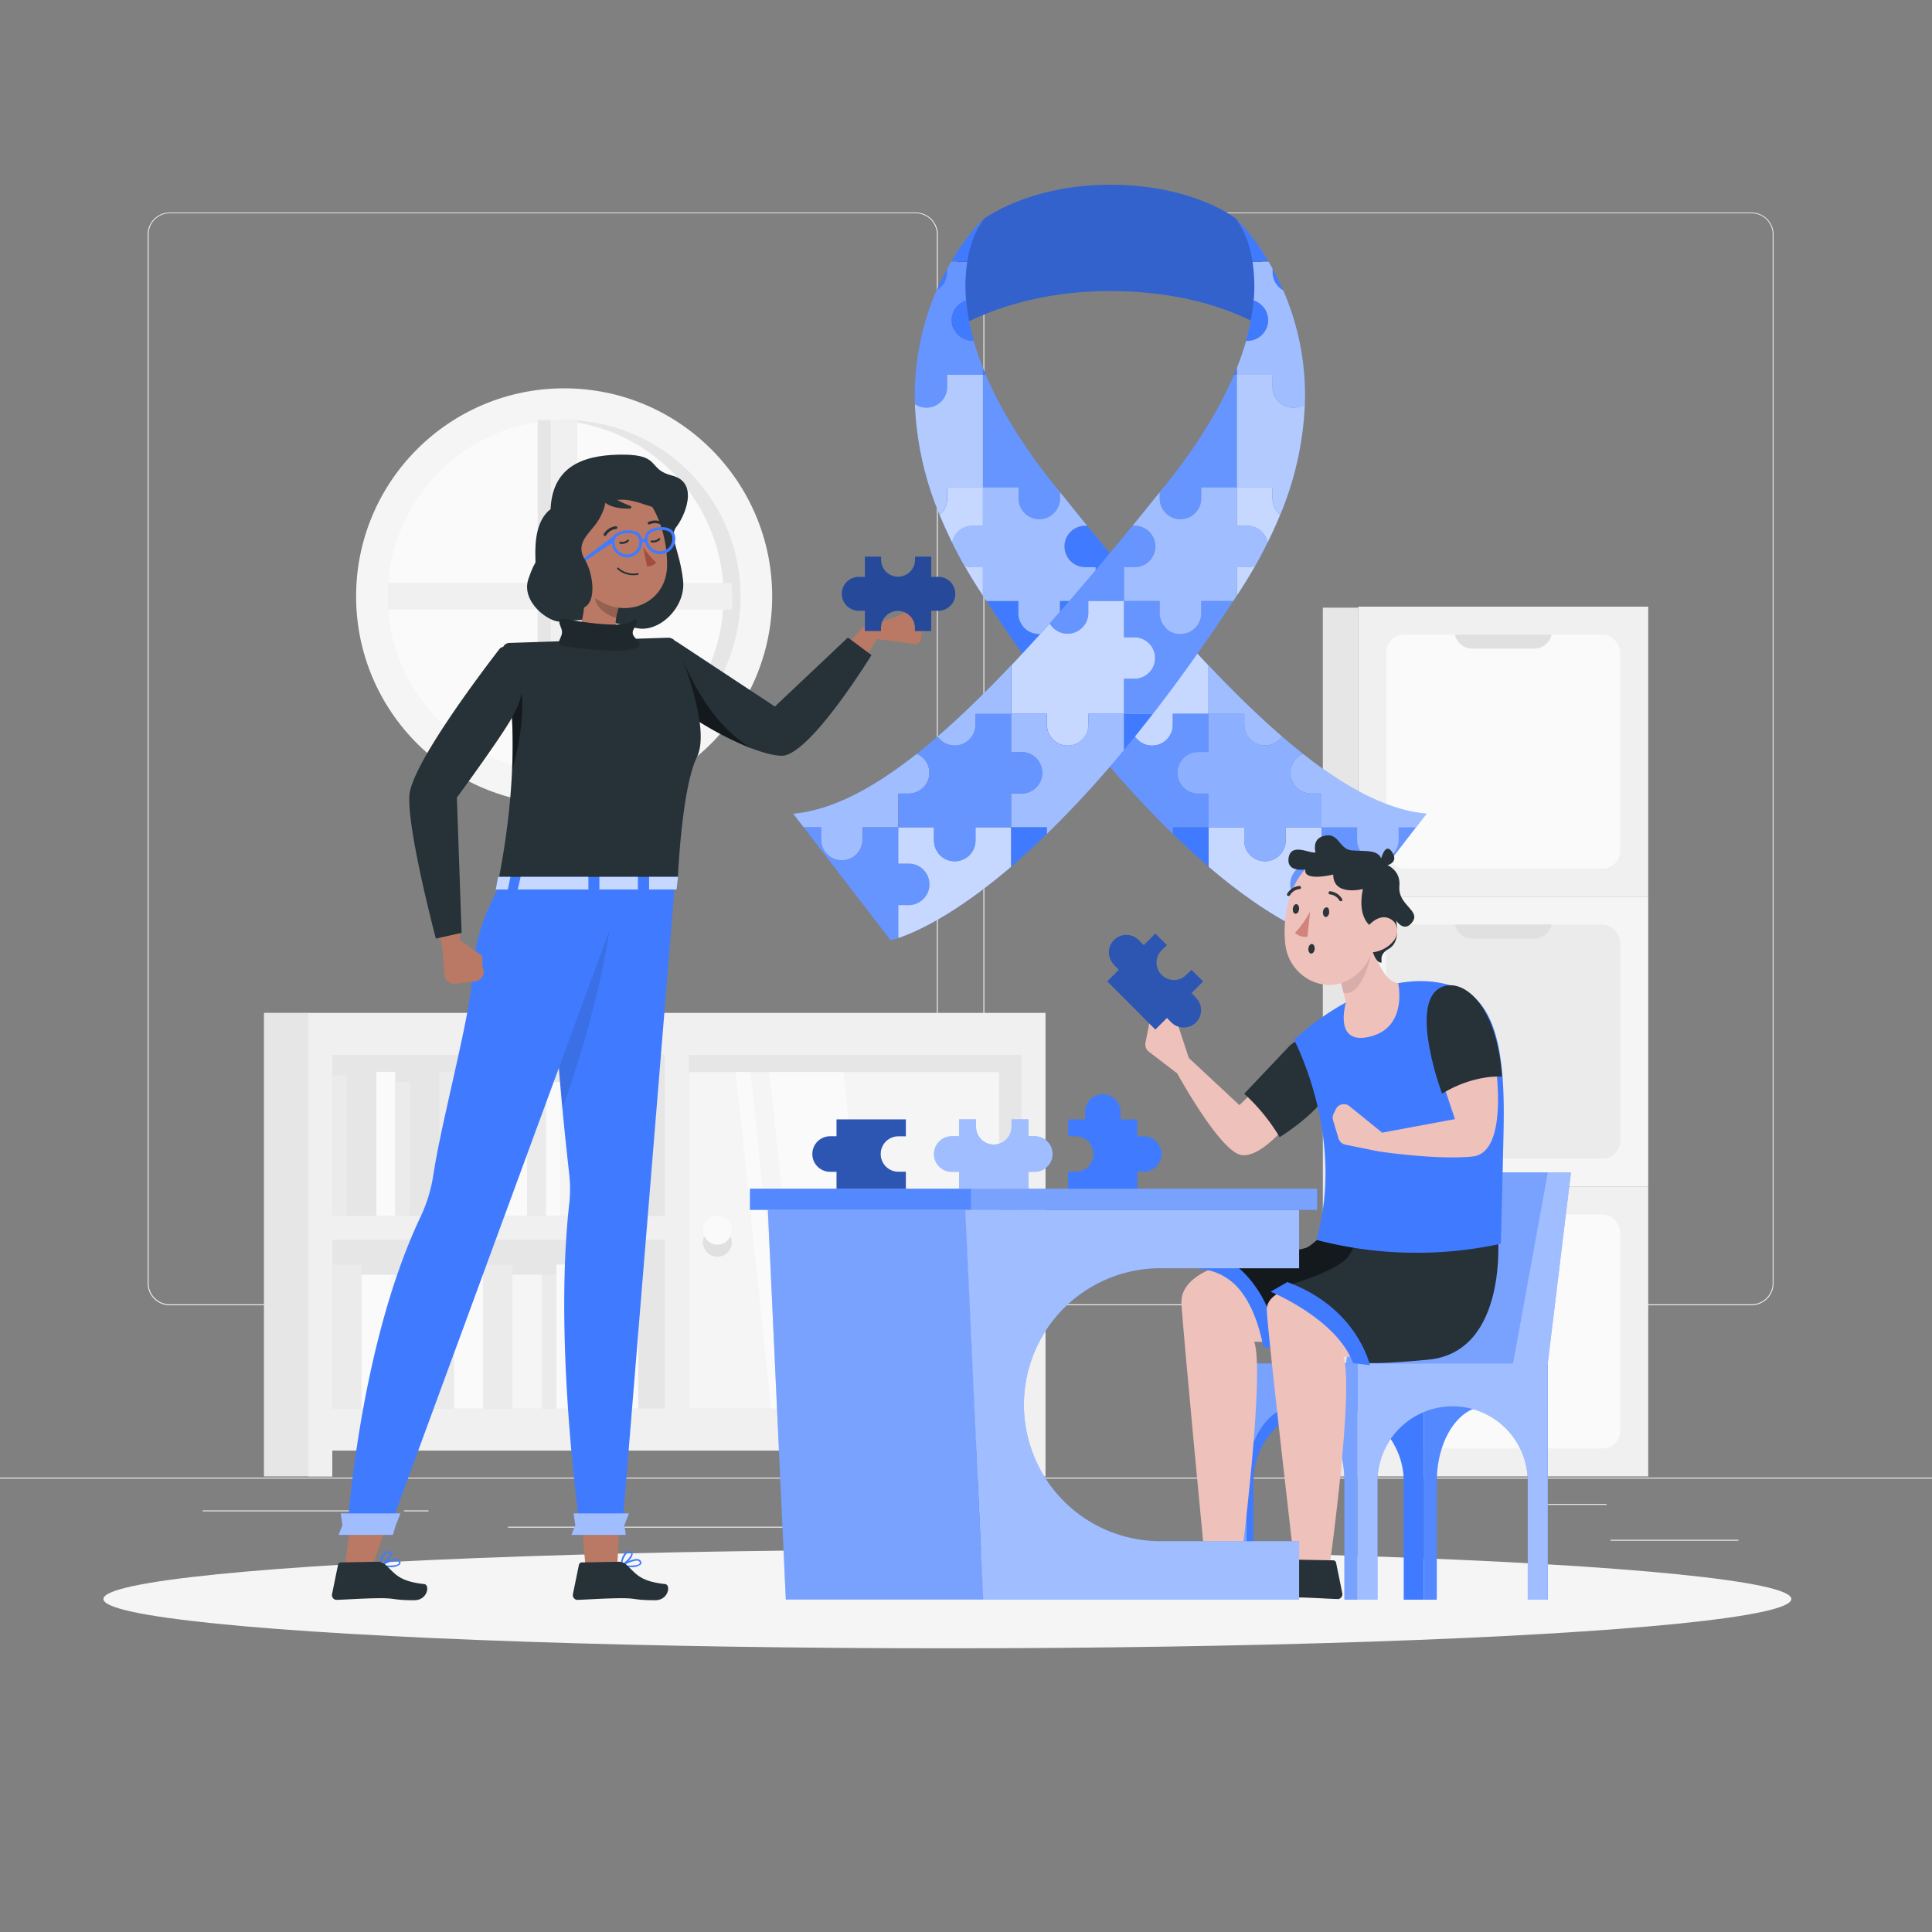 <svg xmlns="http://www.w3.org/2000/svg" viewBox="0 0 500 500"><rect x="0" y="0" width="500" height="500" fill="#808080" stroke="none"/><g id="freepik--background-complete--inject-116"><rect x="416.78" y="398.49" width="33.12" height="0.25" style="fill:#ebebeb"></rect><rect x="322.53" y="401.21" width="8.69" height="0.25" style="fill:#ebebeb"></rect><rect x="396.59" y="389.21" width="19.19" height="0.25" style="fill:#ebebeb"></rect><rect x="52.46" y="390.89" width="43.19" height="0.25" style="fill:#ebebeb"></rect><rect x="104.56" y="390.89" width="6.33" height="0.25" style="fill:#ebebeb"></rect><rect x="131.47" y="395.11" width="93.68" height="0.25" style="fill:#ebebeb"></rect><path d="M237,337.8H43.92a5.71,5.71,0,0,1-5.71-5.71V60.66A5.71,5.71,0,0,1,43.92,55H237a5.71,5.71,0,0,1,5.71,5.71V332.09A5.71,5.71,0,0,1,237,337.8ZM43.92,55.2a5.47,5.47,0,0,0-5.46,5.46V332.09a5.47,5.47,0,0,0,5.46,5.46H237a5.47,5.47,0,0,0,5.46-5.46V60.66A5.47,5.47,0,0,0,237,55.2Z" style="fill:#ebebeb"></path><path d="M453.31,337.8H260.21a5.72,5.72,0,0,1-5.71-5.71V60.66A5.72,5.72,0,0,1,260.21,55h193.1A5.71,5.71,0,0,1,459,60.66V332.09A5.71,5.71,0,0,1,453.31,337.8ZM260.21,55.2a5.47,5.47,0,0,0-5.46,5.46V332.09a5.47,5.47,0,0,0,5.46,5.46h193.1a5.47,5.47,0,0,0,5.46-5.46V60.66a5.47,5.47,0,0,0-5.46-5.46Z" style="fill:#ebebeb"></path><rect y="382.4" width="500" height="0.25" style="fill:#ebebeb"></rect><rect x="351.54" y="157" width="75.03" height="75.03" transform="translate(778.1 389.03) rotate(180)" style="fill:#f0f0f0"></rect><rect x="358.78" y="164.24" width="60.55" height="60.55" rx="4.6" transform="translate(778.1 389.03) rotate(180)" style="fill:#fafafa"></rect><path d="M401.55,164.24a4.58,4.58,0,0,1-4.46,3.62H381a4.57,4.57,0,0,1-4.45-3.62Z" style="fill:#e0e0e0"></path><rect x="351.54" y="232.03" width="75.03" height="75.03" transform="translate(778.1 539.1) rotate(180)" style="fill:#f5f5f5"></rect><rect x="358.78" y="239.27" width="60.55" height="60.55" rx="4.6" transform="translate(778.1 539.1) rotate(180)" style="fill:#ebebeb"></rect><path d="M401.55,239.27a4.58,4.58,0,0,1-4.46,3.62H381a4.57,4.57,0,0,1-4.45-3.62Z" style="fill:#e0e0e0"></path><rect x="351.54" y="307.07" width="75.03" height="75.03" transform="translate(778.1 689.16) rotate(180)" style="fill:#f0f0f0"></rect><rect x="358.78" y="314.31" width="60.55" height="60.55" rx="4.6" transform="translate(778.1 689.16) rotate(180)" style="fill:#fafafa"></rect><path d="M401.55,314.31a4.58,4.58,0,0,1-4.46,3.61H381a4.56,4.56,0,0,1-4.45-3.61Z" style="fill:#e0e0e0"></path><rect x="342.34" y="157.26" width="9.19" height="224.84" transform="translate(693.88 539.36) rotate(180)" style="fill:#e6e6e6"></rect><circle cx="146" cy="154.34" r="53.84" style="fill:#f5f5f5"></circle><circle cx="146" cy="154.34" r="45.66" style="fill:#fafafa"></circle><path d="M146,108.68c-.72,0-1.43,0-2.14.06a45.66,45.66,0,0,1,0,91.21c.71,0,1.42.05,2.14.05a45.66,45.66,0,0,0,0-91.32Z" style="fill:#e6e6e6"></path><path d="M146,200h0c1.16,0,2.3-.16,3.43-.3V157.77h39.95c.08-1.13.14-2.27.14-3.43s-.06-2.29-.14-3.43H149.43V109c-1.13-.14-2.27-.25-3.43-.3h-3.43v42.17H100.39v6.86h42.18V200Z" style="fill:#f0f0f0"></path><rect x="139.14" y="108.74" width="3.43" height="42.18" style="fill:#e6e6e6"></rect><rect x="139.14" y="157.77" width="3.43" height="42.18" style="fill:#e6e6e6"></rect><rect x="82.45" y="269.54" width="185.13" height="99.63" transform="translate(350.03 638.71) rotate(180)" style="fill:#e6e6e6"></rect><rect x="252.74" y="373.31" width="11.64" height="8.79" transform="translate(517.11 755.4) rotate(180)" style="fill:#e6e6e6"></rect><rect x="68.32" y="262.13" width="11.64" height="119.97" transform="translate(148.27 644.22) rotate(180)" style="fill:#e6e6e6"></rect><path d="M79.81,262.13v120H86v-6.72H264.37v6.72h6.21v-120H79.81ZM86,273h86.07v41.66H86Zm178.35,91.53H178.3V273h86.07ZM86,364.52V320.86h86.07v43.66Z" style="fill:#f0f0f0"></path><rect x="178.3" y="277.47" width="80.26" height="87.05" transform="translate(436.85 641.98) rotate(180)" style="fill:#f5f5f5"></rect><path d="M181.93,318.38a3.73,3.73,0,1,0,3.73-3.73A3.73,3.73,0,0,0,181.93,318.38Z" style="fill:#fafafa"></path><path d="M185.66,322.11a3.7,3.7,0,0,0,3.38-2.18,3.73,3.73,0,1,1-6.76,0A3.71,3.71,0,0,0,185.66,322.11Z" style="fill:#e0e0e0"></path><polygon points="227.43 364.52 208.28 364.52 199.13 277.47 218.28 277.47 227.43 364.52" style="fill:#fafafa"></polygon><polygon points="203.38 364.52 199.57 364.52 190.42 277.47 194.23 277.47 203.38 364.52" style="fill:#fafafa"></polygon><rect x="152.7" y="277.38" width="7.58" height="37.23" transform="translate(312.97 591.99) rotate(180)" style="fill:#fafafa"></rect><rect x="121.25" y="277.38" width="7.58" height="37.23" transform="translate(250.08 591.99) rotate(180)" style="fill:#f5f5f5"></rect><rect x="145.11" y="280" width="7.58" height="34.62" transform="translate(297.81 594.61) rotate(180)" style="fill:#f5f5f5"></rect><rect x="128.83" y="280" width="7.58" height="34.62" transform="translate(265.25 594.61) rotate(180)" style="fill:#fafafa"></rect><rect x="136.42" y="277.38" width="4.9" height="37.23" transform="translate(277.74 591.99) rotate(180)" style="fill:#ebebeb"></rect><rect x="141.32" y="280" width="3.79" height="34.62" transform="translate(286.43 594.61) rotate(180)" style="fill:#fafafa"></rect><rect x="113.66" y="277.38" width="7.58" height="37.23" transform="translate(234.91 591.99) rotate(180)" style="fill:#ebebeb"></rect><rect x="106.08" y="280" width="7.58" height="34.62" transform="translate(219.74 594.61) rotate(180)" style="fill:#e6e6e6"></rect><rect x="89.8" y="280" width="7.58" height="34.62" transform="translate(187.19 594.61) rotate(180)" style="fill:#e6e6e6"></rect><rect x="97.39" y="277.38" width="4.9" height="37.23" transform="translate(199.67 591.99) rotate(180)" style="fill:#fafafa"></rect><rect x="102.29" y="280" width="3.79" height="34.62" transform="translate(208.37 594.61) rotate(180)" style="fill:#ebebeb"></rect><rect x="86.01" y="278.26" width="3.79" height="36.35" transform="translate(175.81 592.88) rotate(180)" style="fill:#ebebeb"></rect><rect x="86.01" y="327.28" width="7.58" height="37.23" style="fill:#ebebeb"></rect><rect x="117.46" y="327.28" width="7.58" height="37.23" style="fill:#fafafa"></rect><rect x="93.59" y="329.9" width="7.58" height="34.62" style="fill:#fafafa"></rect><rect x="109.87" y="329.9" width="7.58" height="34.62" style="fill:#ebebeb"></rect><rect x="104.97" y="327.28" width="4.9" height="37.23" style="fill:#fafafa"></rect><rect x="101.18" y="329.9" width="3.79" height="34.62" style="fill:#f5f5f5"></rect><rect x="125.04" y="327.28" width="7.58" height="37.23" style="fill:#ebebeb"></rect><rect x="132.62" y="329.9" width="7.58" height="34.62" style="fill:#f5f5f5"></rect><rect x="148.9" y="329.9" width="7.58" height="34.62" style="fill:#e6e6e6"></rect><rect x="144" y="327.28" width="4.9" height="37.23" style="fill:#fafafa"></rect><rect x="160.28" y="327.28" width="4.9" height="37.23" style="fill:#fafafa"></rect><rect x="140.21" y="329.9" width="3.79" height="34.62" style="fill:#ebebeb"></rect><rect x="156.49" y="328.17" width="3.79" height="36.35" style="fill:#ebebeb"></rect></g><g id="freepik--Shadow--inject-116"><ellipse id="freepik--path--inject-116" cx="245.18" cy="413.82" rx="218.42" ry="12.76" style="fill:#f5f5f5"></ellipse></g><g id="freepik--Ribbon--inject-116"><path d="M244,87.06s15.42-11.74,43.29-11.74c28.87,0,43.27,11.74,43.27,11.74l.29-12L320,56.69s-10.89-8.88-32.72-8.88c-21.07,0-32.73,8.88-32.73,8.88L244.34,73.2Z" style="fill:#407BFF"></path><path d="M244,87.06s15.42-11.74,43.29-11.74c28.87,0,43.27,11.74,43.27,11.74l.29-12L320,56.69s-10.89-8.88-32.72-8.88c-21.07,0-32.73,8.88-32.73,8.88L244.34,73.2Z" style="opacity:0.2"></path><path d="M246.32,82.86a5.35,5.35,0,0,1,3.73-5.11,55,55,0,0,0,2,10.47h-.32A5.36,5.36,0,0,1,246.32,82.86Z" style="fill:#407BFF"></path><path d="M255.12,97h-.75V95.14C254.61,95.74,254.85,96.35,255.12,97Z" style="fill:#407BFF"></path><path d="M298.18,164.08a5.36,5.36,0,0,1-5.37-5.36v-3.18h-9.23V146.8h-2.69a5.37,5.37,0,0,1,0-10.74h.49c7.49,9.15,14.64,17.61,21.47,25.29A5.36,5.36,0,0,1,298.18,164.08Z" style="fill:#407BFF"></path><path d="M274.34,127.38V129a5.37,5.37,0,1,1-10.74,0v-2.84h-9.23V97h.75c3.51,8.3,9.15,17.87,17.86,28.73Z" style="fill:#407BFF"></path><path d="M274.34,127.38V129a5.37,5.37,0,1,1-10.74,0v-2.84h-9.23V97h.75c3.51,8.3,9.15,17.87,17.86,28.73Z" style="fill:#fff;opacity:0.2"></path><path d="M254.37,56.87a25.83,25.83,0,0,0-4,10.73h-4.13a55.71,55.71,0,0,1,8.12-10.78Z" style="fill:#407BFF"></path><path d="M245.13,69.56v.88a5.35,5.35,0,0,1-2.73,4.67C243.28,73.11,244.2,71.25,245.13,69.56Z" style="fill:#407BFF"></path><path d="M245.13,70.44v-.88c.34-.62.69-1.22,1-1.8h4.2a40.89,40.89,0,0,0-.31,10,5.36,5.36,0,0,0,1.64,10.47H252a71,71,0,0,0,2.36,6.92V97h-9.24v3.18a5.37,5.37,0,0,1-8.33,4.48,68.11,68.11,0,0,1,5.6-29.51A5.35,5.35,0,0,0,245.13,70.44Z" style="fill:#407BFF"></path><path d="M245.13,70.44v-.88c.34-.62.69-1.22,1-1.8h4.2a40.89,40.89,0,0,0-.31,10,5.36,5.36,0,0,0,1.64,10.47H252a71,71,0,0,0,2.36,6.92V97h-9.24v3.18a5.37,5.37,0,0,1-8.33,4.48,68.11,68.11,0,0,1,5.6-29.51A5.35,5.35,0,0,0,245.13,70.44Z" style="fill:#fff;opacity:0.2"></path><path d="M239.77,105.51a5.36,5.36,0,0,0,5.36-5.37V97h9.24v29.21h-9.24V129a5.37,5.37,0,0,1-2,4.17,82.52,82.52,0,0,1-6.35-28.56A5.38,5.38,0,0,0,239.77,105.51Z" style="fill:#407BFF"></path><path d="M239.77,105.51a5.36,5.36,0,0,0,5.36-5.37V97h9.24v29.21h-9.24V129a5.37,5.37,0,0,1-2,4.17,82.52,82.52,0,0,1-6.35-28.56A5.38,5.38,0,0,0,239.77,105.51Z" style="fill:#fff;opacity:0.6"></path><path d="M342,205.37H339.3a5.37,5.37,0,0,1-2.11-10.3c11.68,9.24,22.27,14.65,32,15.52l-2.71,3.52H362v3.18a5.37,5.37,0,0,1-10.74,0v-3.18H342Z" style="fill:#407BFF"></path><path d="M342,205.37H339.3a5.37,5.37,0,0,1-2.11-10.3c11.68,9.24,22.27,14.65,32,15.52l-2.71,3.52H362v3.18a5.37,5.37,0,0,1-10.74,0v-3.18H342Z" style="fill:#fff;opacity:0.5"></path><path d="M331.82,190.61a5.37,5.37,0,0,1-9.8-3v-2.85h-9.24V172.2C319.43,179.22,325.77,185.39,331.82,190.61Z" style="fill:#407BFF"></path><path d="M331.82,190.61a5.37,5.37,0,0,1-9.8-3v-2.85h-9.24V172.2C319.43,179.22,325.77,185.39,331.82,190.61Z" style="fill:#fff;opacity:0.5"></path><path d="M292.81,187.59v-2.85h-9.23v-9.07h-2.69a5.37,5.37,0,0,1,0-10.74h2.69v-9.39h9.23v3.18a5.37,5.37,0,0,0,10,2.63q5.08,5.72,9.93,10.85v12.54h-9.23v2.85a5.37,5.37,0,0,1-10.74,0Z" style="fill:#407BFF"></path><path d="M292.81,187.59v-2.85h-9.23v-9.07h-2.69a5.37,5.37,0,0,1,0-10.74h2.69v-9.39h9.23v3.18a5.37,5.37,0,0,0,10,2.63q5.08,5.72,9.93,10.85v12.54h-9.23v2.85a5.37,5.37,0,0,1-10.74,0Z" style="fill:#407BFF"></path><path d="M292.81,187.59v-2.85h-9.23v-9.07h-2.69a5.37,5.37,0,0,1,0-10.74h2.69v-9.39h9.23v3.18a5.37,5.37,0,0,0,10,2.63q5.08,5.72,9.93,10.85v12.54h-9.23v2.85a5.37,5.37,0,0,1-10.74,0Z" style="fill:#fff;opacity:0.7"></path><path d="M303.55,184.83v2.76a5.37,5.37,0,0,1-10.74,0v-2.85h-9.23v9.34a275,275,0,0,0,20,21.78v-1.75h9.23v-8.74H310.1a5.37,5.37,0,0,1,0-10.74h2.68v-9.89h-9.23Z" style="fill:#407BFF"></path><g style="opacity:0.2"><path d="M303.55,184.83v2.76a5.37,5.37,0,0,1-10.74,0v-2.85h-9.23v9.34a275,275,0,0,0,20,21.78v-1.75h9.23v-8.74H310.1a5.37,5.37,0,0,1,0-10.74h2.68v-9.89h-9.23Z" style="fill:#fff"></path></g><path d="M283.58,184.9v9.18c-2.4-2.89-4.86-5.94-7.37-9.18l-.12-.16h7.49Z" style="fill:#407BFF"></path><path d="M263.6,155.54v3.18a5.37,5.37,0,0,0,10.74,0v-3.18h9.24v9.39h-2.69a5.37,5.37,0,0,0,0,10.74h2.69v9.07h-7.49c-6.56-8.46-13.51-18.14-20.8-29.2Z" style="fill:#407BFF"></path><path d="M342,234.24H339.3a5.37,5.37,0,0,1,0-10.74H342v-9.39h9.23v3.18a5.37,5.37,0,0,0,10.74,0v-3.18h4.48L344,243.31a15.94,15.94,0,0,1-2-.55Z" style="fill:#407BFF"></path><path d="M342,234.24H339.3a5.37,5.37,0,0,1,0-10.74H342v-9.39h9.23v3.18a5.37,5.37,0,0,0,10.74,0v-3.18h4.48L344,243.31a15.94,15.94,0,0,1-2-.55Z" style="fill:#fff;opacity:0.2"></path><path d="M322,217.29a5.37,5.37,0,1,0,10.73,0v-3.18H342v9.39H339.3a5.37,5.37,0,0,0,0,10.74H342v8.52c-4.07-1.35-14.25-5.67-29.21-18.46V214.11H322Z" style="fill:#407BFF"></path><path d="M322,217.29a5.37,5.37,0,1,0,10.73,0v-3.18H342v9.39H339.3a5.37,5.37,0,0,0,0,10.74H342v8.52c-4.07-1.35-14.25-5.67-29.21-18.46V214.11H322Z" style="fill:#fff;opacity:0.7"></path><path d="M303.55,215.86v-1.75h9.23V224.3C309.88,221.82,306.8,219,303.55,215.86Z" style="fill:#407BFF"></path><path d="M312.78,184.9v9.73H310.1a5.37,5.37,0,0,0,0,10.74h2.68v8.74H322v3.18a5.37,5.37,0,1,0,10.73,0v-3.18H342v-8.74H339.3a5.37,5.37,0,0,1-2.11-10.3c-1.76-1.4-3.56-2.89-5.37-4.46a5.37,5.37,0,0,1-9.8-3v-2.85h-9.24S312.75,184.9,312.78,184.9Z" style="fill:#407BFF"></path><path d="M312.78,184.9v9.73H310.1a5.37,5.37,0,0,0,0,10.74h2.68v8.74H322v3.18a5.37,5.37,0,1,0,10.73,0v-3.18H342v-8.74H339.3a5.37,5.37,0,0,1-2.11-10.3c-1.76-1.4-3.56-2.89-5.37-4.46a5.37,5.37,0,0,1-9.8-3v-2.85h-9.24S312.75,184.9,312.78,184.9Z" style="fill:#fff;opacity:0.4"></path><path d="M263.6,126.33V129a5.37,5.37,0,1,0,10.74,0v-1.63q3.57,4.44,7,8.68h-.49a5.37,5.37,0,0,0,0,10.74h2.69v8.74h-9.24v3.18a5.37,5.37,0,0,1-10.74,0v-3.18h-8.31l-.92-1.41V146.8h-2.68a5.26,5.26,0,0,1-2.1-.43q-1.71-3-3.17-6a5.37,5.37,0,0,1,5.27-4.35h2.68v-9.89h9.23Z" style="fill:#407BFF"></path><path d="M263.6,126.33V129a5.37,5.37,0,1,0,10.74,0v-1.63q3.57,4.44,7,8.68h-.49a5.37,5.37,0,0,0,0,10.74h2.69v8.74h-9.24v3.18a5.37,5.37,0,0,1-10.74,0v-3.18h-8.31l-.92-1.41V146.8h-2.68a5.26,5.26,0,0,1-2.1-.43q-1.71-3-3.17-6a5.37,5.37,0,0,1,5.27-4.35h2.68v-9.89h9.23Z" style="fill:#fff;opacity:0.5"></path><path d="M254.37,146.8v7.33c-.21-.31-.41-.62-.61-.94-1.51-2.3-2.89-4.58-4.17-6.82a5.26,5.26,0,0,0,2.1.43Z" style="fill:#407BFF"></path><path d="M254.37,126.33v9.73h-2.68a5.37,5.37,0,0,0-5.27,4.35q-1.83-3.69-3.27-7.23a5.37,5.37,0,0,0,2-4.17v-2.84h9.24Z" style="fill:#407BFF"></path><g style="opacity:0.7"><path d="M254.37,146.8v7.33c-.21-.31-.41-.62-.61-.94-1.51-2.3-2.89-4.58-4.17-6.82a5.26,5.26,0,0,0,2.1.43Z" style="fill:#fff"></path><path d="M254.37,126.33v9.73h-2.68a5.37,5.37,0,0,0-5.27,4.35q-1.83-3.69-3.27-7.23a5.37,5.37,0,0,0,2-4.17v-2.84h9.24Z" style="fill:#fff"></path></g><path d="M328.15,82.86a5.35,5.35,0,0,0-3.73-5.11,55,55,0,0,1-2,10.47h.33A5.36,5.36,0,0,0,328.15,82.86Z" style="fill:#407BFF"></path><path d="M319.36,97h.74V95.14C319.86,95.74,319.62,96.35,319.36,97Z" style="fill:#407BFF"></path><path d="M276.29,164.08a5.36,5.36,0,0,0,5.37-5.36v-3.18h9.24V146.8h2.68a5.37,5.37,0,0,0,0-10.74h-.49c-7.49,9.15-14.64,17.61-21.47,25.29A5.36,5.36,0,0,0,276.29,164.08Z" style="fill:#407BFF"></path><path d="M276.29,164.08a5.36,5.36,0,0,0,5.37-5.36v-3.18h9.24V146.8h2.68a5.37,5.37,0,0,0,0-10.74h-.49c-7.49,9.15-14.64,17.61-21.47,25.29A5.36,5.36,0,0,0,276.29,164.08Z" style="fill:#fff;opacity:0.2"></path><path d="M300.13,127.38V129a5.37,5.37,0,0,0,10.74,0v-2.84h9.23V97h-.74c-3.52,8.3-9.15,17.87-17.87,28.73C301,126.26,300.58,126.82,300.13,127.38Z" style="fill:#407BFF"></path><path d="M300.13,127.38V129a5.37,5.37,0,0,0,10.74,0v-2.84h9.23V97h-.74c-3.52,8.3-9.15,17.87-17.87,28.73C301,126.26,300.58,126.82,300.13,127.38Z" style="fill:#fff;opacity:0.2"></path><path d="M320.1,56.87a25.68,25.68,0,0,1,4,10.73h4.13a55.71,55.71,0,0,0-8.12-10.78Z" style="fill:#407BFF"></path><path d="M329.34,69.56v.88a5.35,5.35,0,0,0,2.73,4.67C331.19,73.11,330.27,71.25,329.34,69.56Z" style="fill:#407BFF"></path><path d="M329.34,70.44v-.88c-.34-.62-.68-1.22-1-1.8h-4.19a41.45,41.45,0,0,1,.3,10,5.36,5.36,0,0,1-1.63,10.47h-.33a71,71,0,0,1-2.36,6.92V97h9.24v3.18a5.37,5.37,0,0,0,8.33,4.48,68,68,0,0,0-5.6-29.51A5.35,5.35,0,0,1,329.34,70.44Z" style="fill:#407BFF"></path><path d="M329.34,70.44v-.88c-.34-.62-.68-1.22-1-1.8h-4.19a41.45,41.45,0,0,1,.3,10,5.36,5.36,0,0,1-1.63,10.47h-.33a71,71,0,0,1-2.36,6.92V97h9.24v3.18a5.37,5.37,0,0,0,8.33,4.48,68,68,0,0,0-5.6-29.51A5.35,5.35,0,0,1,329.34,70.44Z" style="fill:#fff;opacity:0.5"></path><path d="M334.71,105.51a5.36,5.36,0,0,1-5.37-5.37V97H320.1v29.21h9.24V129a5.37,5.37,0,0,0,2,4.17,82.52,82.52,0,0,0,6.35-28.56A5.37,5.37,0,0,1,334.71,105.51Z" style="fill:#407BFF"></path><path d="M334.71,105.51a5.36,5.36,0,0,1-5.37-5.37V97H320.1v29.21h9.24V129a5.37,5.37,0,0,0,2,4.17,82.52,82.52,0,0,0,6.35-28.56A5.37,5.37,0,0,1,334.71,105.51Z" style="fill:#fff;opacity:0.6"></path><path d="M232.48,205.37h2.69a5.37,5.37,0,0,0,2.11-10.3c-11.68,9.24-22.27,14.65-32,15.52l2.71,3.52h4.48v3.18a5.37,5.37,0,0,0,10.74,0v-3.18h9.23Z" style="fill:#407BFF"></path><path d="M232.48,205.37h2.69a5.37,5.37,0,0,0,2.11-10.3c-11.68,9.24-22.27,14.65-32,15.52l2.71,3.52h4.48v3.18a5.37,5.37,0,0,0,10.74,0v-3.18h9.23Z" style="fill:#fff;opacity:0.5"></path><path d="M242.65,190.61a5.37,5.37,0,0,0,9.8-3v-2.85h9.24V172.2C255,179.22,248.7,185.39,242.65,190.61Z" style="fill:#407BFF"></path><path d="M242.65,190.61a5.37,5.37,0,0,0,9.8-3v-2.85h9.24V172.2C255,179.22,248.7,185.39,242.65,190.61Z" style="fill:#fff;opacity:0.5"></path><path d="M281.66,187.59v-2.85h9.24v-9.07h2.68a5.37,5.37,0,1,0,0-10.74H290.9v-9.39h-9.24v3.18a5.37,5.37,0,0,1-10,2.63q-5.08,5.72-9.93,10.85v12.54h9.23v2.85a5.37,5.37,0,0,0,10.74,0Z" style="fill:#407BFF"></path><path d="M281.66,187.59v-2.85h9.24v-9.07h2.68a5.37,5.37,0,1,0,0-10.74H290.9v-9.39h-9.24v3.18a5.37,5.37,0,0,1-10,2.63q-5.08,5.72-9.93,10.85v12.54h9.23v2.85a5.37,5.37,0,0,0,10.74,0Z" style="fill:#407BFF"></path><path d="M281.66,187.59v-2.85h9.24v-9.07h2.68a5.37,5.37,0,1,0,0-10.74H290.9v-9.39h-9.24v3.18a5.37,5.37,0,0,1-10,2.63q-5.08,5.72-9.93,10.85v12.54h9.23v2.85a5.37,5.37,0,0,0,10.74,0Z" style="fill:#fff;opacity:0.7"></path><path d="M270.92,184.83v2.76a5.37,5.37,0,0,0,10.74,0v-2.85h9.24v9.34a276.86,276.86,0,0,1-20,21.78v-1.75h-9.23v-8.74h2.68a5.37,5.37,0,0,0,0-10.74h-2.68v-9.89h9.23Z" style="fill:#407BFF"></path><g style="opacity:0.5"><path d="M270.92,184.83v2.76a5.37,5.37,0,0,0,10.74,0v-2.85h9.24v9.34a276.86,276.86,0,0,1-20,21.78v-1.75h-9.23v-8.74h2.68a5.37,5.37,0,0,0,0-10.74h-2.68v-9.89h9.23Z" style="fill:#fff"></path></g><path d="M290.9,184.9v9.18c2.39-2.89,4.85-5.94,7.36-9.18l.12-.16H290.9Z" style="fill:#407BFF"></path><path d="M310.87,155.54v3.18a5.37,5.37,0,0,1-10.74,0v-3.18H290.9v9.39h2.68a5.37,5.37,0,1,1,0,10.74H290.9v9.07h7.48c6.57-8.46,13.51-18.14,20.8-29.2Z" style="fill:#407BFF"></path><path d="M310.87,155.54v3.18a5.37,5.37,0,0,1-10.74,0v-3.18H290.9v9.39h2.68a5.37,5.37,0,1,1,0,10.74H290.9v9.07h7.48c6.57-8.46,13.51-18.14,20.8-29.2Z" style="fill:#fff;opacity:0.2"></path><path d="M232.48,234.24h2.69a5.37,5.37,0,0,0,0-10.74h-2.69v-9.39h-9.23v3.18a5.37,5.37,0,0,1-10.74,0v-3.18H208l22.47,29.2a15.94,15.94,0,0,0,2-.55Z" style="fill:#407BFF"></path><path d="M232.48,234.24h2.69a5.37,5.37,0,0,0,0-10.74h-2.69v-9.39h-9.23v3.18a5.37,5.37,0,0,1-10.74,0v-3.18H208l22.47,29.2a15.94,15.94,0,0,0,2-.55Z" style="fill:#fff;opacity:0.2"></path><path d="M252.45,217.29a5.37,5.37,0,1,1-10.73,0v-3.18h-9.24v9.39h2.69a5.37,5.37,0,0,1,0,10.74h-2.69v8.52c4.07-1.35,14.25-5.67,29.21-18.46V214.11h-9.24Z" style="fill:#407BFF"></path><path d="M252.45,217.29a5.37,5.37,0,1,1-10.73,0v-3.18h-9.24v9.39h2.69a5.37,5.37,0,0,1,0,10.74h-2.69v8.52c4.07-1.35,14.25-5.67,29.21-18.46V214.11h-9.24Z" style="fill:#fff;opacity:0.7"></path><path d="M270.92,215.86v-1.75h-9.23V224.3C264.59,221.82,267.67,219,270.92,215.86Z" style="fill:#407BFF"></path><path d="M261.69,184.9v9.73h2.68a5.37,5.37,0,0,1,0,10.74h-2.68v8.74h-9.24v3.18a5.37,5.37,0,1,1-10.73,0v-3.18h-9.24v-8.74h2.69a5.37,5.37,0,0,0,2.11-10.3q2.66-2.1,5.37-4.46a5.37,5.37,0,0,0,9.8-3v-2.85h9.24S261.73,184.9,261.69,184.9Z" style="fill:#407BFF"></path><path d="M261.69,184.9v9.73h2.68a5.37,5.37,0,0,1,0,10.74h-2.68v8.74h-9.24v3.18a5.37,5.37,0,1,1-10.73,0v-3.18h-9.24v-8.74h2.69a5.37,5.37,0,0,0,2.11-10.3q2.66-2.1,5.37-4.46a5.37,5.37,0,0,0,9.8-3v-2.85h9.24S261.73,184.9,261.69,184.9Z" style="fill:#fff;opacity:0.2"></path><path d="M310.87,126.33V129a5.37,5.37,0,0,1-10.74,0v-1.63q-3.57,4.44-7,8.68h.49a5.37,5.37,0,0,1,0,10.74H290.9v8.74h9.23v3.18a5.37,5.37,0,0,0,10.74,0v-3.18h8.31l.92-1.41V146.8h2.69a5.21,5.21,0,0,0,2.09-.43c1.15-2,2.2-4,3.17-6a5.36,5.36,0,0,0-5.26-4.35H320.1v-9.89h-9.23Z" style="fill:#407BFF"></path><path d="M310.87,126.33V129a5.37,5.37,0,0,1-10.74,0v-1.63q-3.57,4.44-7,8.68h.49a5.37,5.37,0,0,1,0,10.74H290.9v8.74h9.23v3.18a5.37,5.37,0,0,0,10.74,0v-3.18h8.31l.92-1.41V146.8h2.69a5.21,5.21,0,0,0,2.09-.43c1.15-2,2.2-4,3.17-6a5.36,5.36,0,0,0-5.26-4.35H320.1v-9.89h-9.23Z" style="fill:#fff;opacity:0.5"></path><path d="M320.1,146.8v7.33l.62-.94c1.5-2.3,2.88-4.58,4.16-6.82a5.21,5.21,0,0,1-2.09.43Z" style="fill:#407BFF"></path><path d="M320.1,126.33v9.73h2.69a5.36,5.36,0,0,1,5.26,4.35q1.83-3.69,3.27-7.23a5.37,5.37,0,0,1-2-4.17v-2.84H320.1Z" style="fill:#407BFF"></path><g style="opacity:0.7"><path d="M320.1,146.8v7.33l.62-.94c1.5-2.3,2.88-4.58,4.16-6.82a5.21,5.21,0,0,1-2.09.43Z" style="fill:#fff"></path><path d="M320.1,126.33v9.73h2.69a5.36,5.36,0,0,1,5.26,4.35q1.83-3.69,3.27-7.23a5.37,5.37,0,0,1-2-4.17v-2.84H320.1Z" style="fill:#fff"></path></g></g><g id="freepik--character-2--inject-116"><path d="M368.46,352.85V414h3.38V383.4c0-10.73,5.68-19.43,12.67-19.43s12.67,8.7,12.67,19.43V414h3.38V352.85Z" style="fill:#407BFF"></path><path d="M368.46,352.85V414h3.38V383.4c0-10.73,5.68-19.43,12.67-19.43s12.67,8.7,12.67,19.43V414h3.38V352.85Z" style="fill:#fff;opacity:0.1"></path><polygon points="396.31 352.85 348.31 352.85 357.31 303.4 402.31 303.4 396.31 352.85" style="fill:#407BFF"></polygon><polygon points="396.31 352.85 348.31 352.85 357.31 303.4 402.31 303.4 396.31 352.85" style="fill:#fff;opacity:0.3"></polygon><path d="M319.21,352.85V414h5.19V383.4a19.44,19.44,0,0,1,38.88,0V414h5.18V352.85Z" style="fill:#407BFF"></path><path d="M319.21,352.85V414h3.38V383.4c0-10.73,5.68-19.43,12.67-19.43s12.67,8.7,12.67,19.43V414h3.38V352.85Z" style="fill:#407BFF"></path><path d="M319.21,352.85V414h3.38V383.4c0-10.73,5.68-19.43,12.67-19.43s12.67,8.7,12.67,19.43V414h3.38V352.85Z" style="fill:#fff;opacity:0.3"></path><path d="M400.56,303.4l-9,49.45H351.31V414h5.19V383.4a19.44,19.44,0,0,1,38.88,0V414h5.18V352.85l6-49.45Z" style="fill:#407BFF"></path><path d="M400.56,303.4l-9,49.45H351.31V414h5.19V383.4a19.44,19.44,0,0,1,38.88,0V414h5.18V352.85l6-49.45Z" style="fill:#fff;opacity:0.5"></path><path d="M319.93,326.59c-4.6.56-14.5,3.83-14.17,10.66s6.17,67.67,6.17,67.67h9.17s6.33-49.5,3.5-57.67h11.16L325.1,326.59S321.21,326.43,319.93,326.59Z" style="fill:#eec1bb"></path><path d="M342.16,319.63s-2.89,2.94-4.17,3.33c-6.33,2-15.5-.33-24.33,4.17,0,0,10.92-1.52,14.16,20.83,0,0,19.67,3.83,39.34,2.67s7.17-31,7.17-31Z" style="fill:#263238"></path><path d="M342.16,319.63s-2.89,2.94-4.17,3.33c-6.33,2-15.5-.33-24.33,4.17,0,0,10.92-1.52,14.16,20.83,0,0,19.67,3.83,39.34,2.67s7.17-31,7.17-31Z" style="opacity:0.5"></path><path d="M310.33,328.38A14.74,14.74,0,0,1,321,334c4.59,5.68,5.92,14.59,5.92,14.59l3.17.58s.81-7.49-4.92-15.83-10.5-7.67-10.5-7.67Z" style="fill:#407BFF"></path><path d="M308.51,405.07a3.78,3.78,0,0,1-2.59-.72.8.8,0,0,1,0-.91,1.1,1.1,0,0,1,.67-.48c1.48-.38,4.53,1.44,4.67,1.52a.2.2,0,0,1,.09.22.19.19,0,0,1-.17.16A15.28,15.28,0,0,1,308.51,405.07Zm-1.38-1.74a1.36,1.36,0,0,0-.4,0,.58.58,0,0,0-.42.29c-.16.25-.1.38-.05.45.4.59,2.63.64,4.28.46A9.65,9.65,0,0,0,307.13,403.33Z" style="fill:#407BFF"></path><path d="M311.18,404.86a.1.1,0,0,1-.09,0c-1-.48-3.14-2.44-2.93-3.43,0-.24.21-.52.79-.57a1.54,1.54,0,0,1,1.16.38c1.11.94,1.3,3.33,1.31,3.44a.2.2,0,0,1-.1.18A.17.17,0,0,1,311.18,404.86Zm-2.1-3.61-.12,0c-.38,0-.4.18-.42.23-.06.6,1.3,2.12,2.39,2.79a4.92,4.92,0,0,0-1.13-2.73,1.11,1.11,0,0,0-.72-.27Z" style="fill:#407BFF"></path><path d="M312.14,403.64l9.64.17a.78.78,0,0,1,.75.62l1.6,7.87a1.28,1.28,0,0,1-1,1.53,1.24,1.24,0,0,1-.27,0c-3.48-.12-6.57-.36-10.89-.43-5.11-.09-3.82.55-9.83.53-3.62,0-4.21-4.14-2.67-4.31,7-.77,7.8-2.87,10.55-5.34A3.16,3.16,0,0,1,312.14,403.64Z" style="fill:#263238"></path><path d="M344,331.46s-16.5.83-16.16,7.67S335,404.79,335,404.79h9.17s6.33-45.5,3.5-53.66h12.17l-10.67-19.67Z" style="fill:#eec1bb"></path><path d="M387.66,319.63s2.75,30.25-18,32.25-18.25,0-18.25,0S346.77,336,332,333c0,0,14.35-3.83,17.14-8.1.58-.9,1.75-3.25,1.75-3.25Z" style="fill:#263238"></path><path d="M328.83,334.29s17.12,7,21.33,18.47l4.37.56s-3.2-14.86-21.37-21.53Z" style="fill:#407BFF"></path><path d="M331.76,405.07a3.78,3.78,0,0,1-2.59-.72.8.8,0,0,1,0-.91,1.1,1.1,0,0,1,.67-.48c1.48-.38,4.53,1.44,4.67,1.52a.2.2,0,0,1,.09.22.19.19,0,0,1-.17.16A15.28,15.28,0,0,1,331.76,405.07Zm-1.38-1.74a1.36,1.36,0,0,0-.4,0,.58.58,0,0,0-.42.29c-.16.25-.1.38-.05.45.4.59,2.63.64,4.28.46A9.65,9.65,0,0,0,330.38,403.33Z" style="fill:#407BFF"></path><path d="M334.43,404.86a.1.1,0,0,1-.09,0c-1-.48-3.14-2.44-2.93-3.43,0-.24.21-.52.79-.57a1.54,1.54,0,0,1,1.16.38c1.11.94,1.3,3.33,1.31,3.44a.2.2,0,0,1-.1.18A.17.17,0,0,1,334.43,404.86Zm-2.1-3.61-.12,0c-.38,0-.4.18-.42.23-.06.6,1.3,2.12,2.39,2.79a4.92,4.92,0,0,0-1.13-2.73,1.11,1.11,0,0,0-.72-.27Z" style="fill:#407BFF"></path><path d="M335.39,403.64l9.64.17a.78.78,0,0,1,.75.62l1.6,7.87a1.28,1.28,0,0,1-1,1.53,1.24,1.24,0,0,1-.27,0c-3.48-.12-6.57-.36-10.89-.43-5.11-.09-3.82.55-9.83.53-3.62,0-4.21-4.14-2.67-4.31,7-.77,7.8-2.87,10.55-5.34A3.16,3.16,0,0,1,335.39,403.64Z" style="fill:#263238"></path><path d="M334.28,289.61s-7.42,10-12.92,9.33-16.7-21.15-16.7-21.15l-7.31-5.59a2.39,2.39,0,0,1-.9-2.37l1.37-6.95a2.4,2.4,0,0,1,2.12-1.93l1.47-.14a2.4,2.4,0,0,1,2.52,1.64l3.73,11.34L320.76,286l6.23-6Z" style="fill:#eec1bb"></path><path d="M333.49,270.93,322,283.06a49,49,0,0,1,9.17,11.23s11.25-6.83,13.79-13.83c1.32-3.63-.17-8.49-2.87-10.4A6.6,6.6,0,0,0,333.49,270.93Z" style="fill:#263238"></path><path d="M334.91,269.13s13.46,25.16,5.75,51.75a102.52,102.52,0,0,0,47.75,1s.3-10.13.7-28.52c.35-15.82-.4-33.11-11.2-37.48C356.91,247.38,334.91,269.13,334.91,269.13Z" style="fill:#407BFF"></path><path d="M387.16,276.63s3.17,21.66-6,22.66-24.5-1.33-24.5-1.33l-8.5-1.73a2.31,2.31,0,0,1-1.74-1.57L345,289.93a2.26,2.26,0,0,1,.14-1.71l.58-1.18a2.31,2.31,0,0,1,3.52-.77l8.47,6.86,18.83-3.5-3.33-10Z" style="fill:#eec1bb"></path><path d="M361.85,254.45c-4.69-.55-6.69-10.15-6.69-10.15l-8.79,7.2,1.95,7.93s-3.4,11.32,6.35,8.82S361.85,254.45,361.85,254.45Z" style="fill:#eec1bb"></path><path d="M354.75,247.21l-1.9-1-6.48,5.31,1.34,5.45C352.72,257.89,354.75,247.21,354.75,247.21Z" style="opacity:0.1"></path><path d="M372.13,256c5.38-3.8,15.24,2.79,16.58,22.62,0,0-7.17-.66-15.51,4.4C373.2,283.06,365,261.1,372.13,256Z" style="fill:#263238"></path><path d="M357.43,235.12c-1.41,8.39-1.82,13.37-6.55,17.24-7.1,5.84-17.11.84-18.22-7.78-1-7.81,1.49-20.18,10.11-22.66a11.59,11.59,0,0,1,14.66,13.2Z" style="fill:#eec1bb"></path><path d="M344,236.15c-.07.7-.49,1.22-.94,1.17s-.75-.65-.68-1.34.5-1.2,1-1.15S344,235.47,344,236.15Z" style="fill:#2e353a"></path><path d="M340.23,245.63c-.06.69-.49,1.21-.94,1.16s-.76-.65-.68-1.34.49-1.2.94-1.15S340.31,245,340.23,245.63Z" style="fill:#2e353a"></path><path d="M336.2,235.33c-.08.68-.5,1.2-.95,1.15s-.75-.64-.67-1.32.49-1.21.94-1.16S336.27,234.64,336.2,235.33Z" style="fill:#2e353a"></path><path d="M339.05,235.9a24.55,24.55,0,0,1-3.91,5.52,4,4,0,0,0,3.22,1Z" style="fill:#d4827d"></path><path d="M347,233.22a.65.65,0,0,0,.2,0,.42.42,0,0,0,.14-.56,4.09,4.09,0,0,0-3.11-2,.41.41,0,0,0,0,.82h0a3.18,3.18,0,0,1,2.44,1.62A.42.42,0,0,0,347,233.22Z" style="fill:#2e353a"></path><path d="M333.51,231.87a.39.39,0,0,0,.34-.19,3.21,3.21,0,0,1,2.44-1.58.4.4,0,0,0,.4-.41.4.4,0,0,0-.41-.4,4,4,0,0,0-3.15,2,.39.39,0,0,0,.12.55h0A.36.36,0,0,0,333.51,231.87Z" style="fill:#2e353a"></path><path d="M355.21,240s-4.16-1.92-2.5-9.92c0,0-7.69,2-7.67-3.75,0,0-7.79,1.94-7.22-1.32,0,0-4.75.82-4.36-2.76.5-4.45,5.67-1.17,7-1.67,0,0-1-3.25,1.87-4.16,4.25-1.34,4.05,3.33,7.47,3.66s7.81-.5,7.82,3.25c0,0,5,1.08,4.54,6s5.55,6.25,3.39,9.25-4.25-.37-4.25-.37,1.42,5.54-1.92,7.37-.81,4.17-2.45,3.42S353.76,242.18,355.21,240Z" style="fill:#263238"></path><path d="M360.72,243.44a8.16,8.16,0,0,1-5.39,3c-2.82.3-3.77-2.32-2.6-4.74,1-2.18,3.78-5,6.42-4.16S362.33,241.35,360.72,243.44Z" style="fill:#eec1bb"></path><path d="M356.93,224.3s5.6-.14,3.4-3.69S356.93,224.3,356.93,224.3Z" style="fill:#263238"></path><path d="M288.23,249.64l1.33,1.33-3,3L299,266.44l3-3,1.16,1.16a4.5,4.5,0,1,0,6.36-6.37L308.37,257l3-3-3-3L307,252.3a4.5,4.5,0,0,1-6.37-6.37L302,244.6l-3-3-3,3-1.33-1.33a4.5,4.5,0,1,0-6.37,6.37Z" style="fill:#407BFF"></path><path d="M288.23,249.64l1.33,1.33-3,3L299,266.44l3-3,1.16,1.16a4.5,4.5,0,1,0,6.36-6.37L308.37,257l3-3-3-3L307,252.3a4.5,4.5,0,0,1-6.37-6.37L302,244.6l-3-3-3,3-1.33-1.33a4.5,4.5,0,1,0-6.37,6.37Z" style="opacity:0.3"></path></g><g id="freepik--Table--inject-116"><path d="M300.9,398.85a35.32,35.32,0,1,1,0-70.63h35.31V313.11H249.82L254.46,414h81.75V398.85Z" style="fill:#407BFF"></path><path d="M300.9,398.85a35.32,35.32,0,1,1,0-70.63h35.31V313.11H249.82L254.46,414h81.75V398.85Z" style="fill:#fff;opacity:0.5"></path><polygon points="254.46 413.96 203.37 413.96 198.72 313.11 249.82 313.11 254.46 413.96" style="fill:#407BFF"></polygon><polygon points="254.46 413.96 203.37 413.96 198.72 313.11 249.82 313.11 254.46 413.96" style="fill:#fff;opacity:0.3"></polygon><rect x="194.08" y="307.63" width="57.29" height="5.49" style="fill:#407BFF"></rect><rect x="194.08" y="307.63" width="57.29" height="5.49" style="fill:#fff;opacity:0.1"></rect><rect x="251.37" y="307.63" width="89.49" height="5.49" style="fill:#407BFF"></rect><rect x="251.37" y="307.63" width="89.49" height="5.49" style="fill:#fff;opacity:0.3"></rect><path d="M246.31,303.25h1.92v4.38h17.92v-4.38h1.67a4.59,4.59,0,0,0,0-9.18h-1.67V289.7h-4.37v1.92a4.59,4.59,0,1,1-9.18,0V289.7h-4.37v4.37h-1.92a4.59,4.59,0,0,0,0,9.18Z" style="fill:#407BFF"></path><path d="M246.31,303.25h1.92v4.38h17.92v-4.38h1.67a4.59,4.59,0,0,0,0-9.18h-1.67V289.7h-4.37v1.92a4.59,4.59,0,1,1-9.18,0V289.7h-4.37v4.37h-1.92a4.59,4.59,0,0,0,0,9.18Z" style="fill:#fff;opacity:0.5"></path><path d="M278.33,303.25h-1.92v4.38h17.93v-4.38H296a4.59,4.59,0,0,0,0-9.18h-1.66V289.7H290v-1.92a4.59,4.59,0,0,0-9.18,0v1.92h-4.37v4.37h1.92a4.59,4.59,0,0,1,0,9.18Z" style="fill:#407BFF"></path><path d="M232.51,294.07h1.92V289.7H216.5v4.37h-1.67a4.59,4.59,0,0,0,0,9.18h1.67v4.38h17.93v-4.38h-1.92a4.59,4.59,0,0,1,0-9.18Z" style="fill:#407BFF"></path><path d="M232.51,294.07h1.92V289.7H216.5v4.37h-1.67a4.59,4.59,0,0,0,0,9.18h1.67v4.38h17.93v-4.38h-1.92a4.59,4.59,0,0,1,0-9.18Z" style="opacity:0.3"></path></g><g id="freepik--character-1--inject-116"><polygon points="150.01 388.06 151.58 406.01 159.73 406.01 160.56 388.06 150.01 388.06" style="fill:#b97964"></polygon><path d="M160.76,405.37a.2.2,0,0,1-.16-.16.19.19,0,0,1,.09-.21c.13-.08,3.08-1.83,4.51-1.47a1.07,1.07,0,0,1,.65.47.77.77,0,0,1,0,.88,3.68,3.68,0,0,1-2.5.69A15.34,15.34,0,0,1,160.76,405.37Zm.65-.28c1.6.17,3.75.12,4.14-.45,0-.06.1-.19-.05-.44a.56.56,0,0,0-.4-.27,1.31,1.31,0,0,0-.39-.05A9.32,9.32,0,0,0,161.41,405.09Z" style="fill:#407BFF"></path><path d="M160.66,405.36a.2.2,0,0,1-.1-.18c0-.11.2-2.41,1.27-3.33a1.48,1.48,0,0,1,1.12-.36c.56,0,.74.32.76.55.2,1-1.82,2.85-2.83,3.32h-.09A.2.2,0,0,1,160.66,405.36Zm2.16-3.49a1.1,1.1,0,0,0-.69.27,4.7,4.7,0,0,0-1.09,2.64c1.05-.65,2.37-2.12,2.31-2.7,0-.05,0-.19-.41-.22Z" style="fill:#407BFF"></path><path d="M159.87,404.19l-9.32.16a.75.75,0,0,0-.72.6l-1.56,7.61a1.25,1.25,0,0,0,1,1.48l.27,0c3.36-.12,6.34-.36,10.52-.42,4.94-.08,3.7.53,9.5.51,3.5,0,4.07-4,2.59-4.17-6.8-.74-7.54-2.77-10.2-5.16A3.05,3.05,0,0,0,159.87,404.19Z" style="fill:#263238"></path><path d="M174.44,231.45,161.11,394.72H150S143.93,352,146.79,317c.15-1.82.32-3.61.52-5.38a34.31,34.31,0,0,0,0-7.78c-.17-1.52-.38-3.41-.61-5.57-1.28-11.89-3.19-31.73-2.81-40.74,0,0-5.65-12.78-1.16-30.55h31.7Z" style="fill:#407BFF"></path><polygon points="148.43 391.67 148.9 394.72 147.88 397.22 161.95 397.22 161.58 394.72 162.78 391.67 148.43 391.67" style="fill:#407BFF"></polygon><polygon points="148.43 391.67 148.9 394.72 147.88 397.22 161.95 397.22 161.58 394.72 162.78 391.67 148.43 391.67" style="fill:#fff;opacity:0.5"></polygon><path d="M151.72,240.76l-8.84,13.83a27.24,27.24,0,0,0,1,3c-.28,6.65.69,18.69,1.73,29.08,9.91-27.88,12.09-45.87,12.09-45.87Z" style="opacity:0.1"></path><polygon points="102.53 387.59 96.19 406.01 89.2 406.01 91.6 387.04 102.53 387.59" style="fill:#b97964"></polygon><path d="M98.42,405.37a.23.23,0,0,1-.17-.16.21.21,0,0,1,.1-.21c.13-.08,3.08-1.83,4.51-1.47a1.07,1.07,0,0,1,.65.47.78.78,0,0,1,0,.88,3.68,3.68,0,0,1-2.5.69A15.34,15.34,0,0,1,98.42,405.37Zm.65-.28c1.59.17,3.75.12,4.13-.45.06-.06.11-.19,0-.44a.56.56,0,0,0-.41-.27,1.2,1.2,0,0,0-.38-.05A9.25,9.25,0,0,0,99.07,405.09Z" style="fill:#407BFF"></path><path d="M98.31,405.36a.21.21,0,0,1-.09-.18c0-.11.2-2.41,1.27-3.33a1.48,1.48,0,0,1,1.12-.36c.56,0,.74.32.76.55.2,1-1.82,2.85-2.83,3.32h-.09A.23.23,0,0,1,98.31,405.36Zm2.17-3.49a1.08,1.08,0,0,0-.69.27,4.7,4.7,0,0,0-1.09,2.64c1-.65,2.37-2.12,2.3-2.7,0-.05,0-.19-.4-.22Z" style="fill:#407BFF"></path><path d="M97.53,404.19l-9.32.16a.75.75,0,0,0-.72.6l-1.56,7.61a1.25,1.25,0,0,0,1,1.48l.27,0c3.35-.12,6.34-.36,10.52-.42,4.94-.08,3.7.53,9.5.51,3.5,0,4.07-4,2.58-4.17-6.8-.74-7.54-2.77-10.2-5.16A3,3,0,0,0,97.53,404.19Z" style="fill:#263238"></path><path d="M162.78,227,101.14,394.72H90s2.81-42.53,16.8-75.29c.68-1.57,1.37-3.12,2.1-4.65a38.79,38.79,0,0,0,3.2-10.43c.12-.8.27-1.66.42-2.58,2-11.82,7.42-32.61,9.18-44.22,1.2-7.87,0-15.55,8.89-30.55Z" style="fill:#407BFF"></path><polygon points="88.18 391.67 88.64 394.72 87.62 397.22 101.69 397.22 102.43 394.72 103.64 391.67 88.18 391.67" style="fill:#407BFF"></polygon><polygon points="88.18 391.67 88.64 394.72 87.62 397.22 101.69 397.22 102.43 394.72 103.64 391.67 88.18 391.67" style="fill:#fff;opacity:0.5"></polygon><path d="M142.49,131.76c-3.76,2.89-4,8.64-3.94,12.05s.27,0-1.79,6,5.46,11.43,8.44,11.07c9-1.11,13.48.26,19.43,1.65s12.92-5.41,12.15-12.31c-.88-7.88-3.74-11.34-1.73-13.87s6.11-11.45-1.14-13.28c-6.35-1.59-2.82-5.31-12.41-5.41C152.88,117.61,143,119.48,142.49,131.76Z" style="fill:#263238"></path><path d="M151,147.66c.58,5.32.78,15-3.19,18.16a60.48,60.48,0,0,0,12.79,9.08c6.23-4.3,3.46-7.67,3.46-7.67-5.7-1.94-5.18-6.22-3.87-10.19Z" style="fill:#b97964"></path><path d="M154.73,151.53l5.47,5.55a17.21,17.21,0,0,0-.75,2.84c-2.19-.52-5.38-2.8-5.41-5.16A9.44,9.44,0,0,1,154.73,151.53Z" style="opacity:0.2;isolation:isolate"></path><path d="M146.28,139.39c2.23,8.5,3,12.14,8.19,15.7,7.84,5.35,17.79.77,18.15-8.22.33-8.09-3.35-20.61-12.44-22.38a12,12,0,0,0-13.9,14.9Z" style="fill:#b97964"></path><path d="M145.59,146.59a6.4,6.4,0,0,0,3.77,3.13c2.15.65,3.28-1.26,2.71-3.32-.5-1.85-2.23-4.42-4.41-4.17a2.9,2.9,0,0,0-2.45,3.29A2.75,2.75,0,0,0,145.59,146.59Z" style="fill:#ebb376"></path><path d="M150.29,122.33c-1.52,2.61,2.27,7.44,10.23,7,6-.35,13.53,6.1,12.92-.87C172.93,122.1,157.84,119.06,150.29,122.33Z" style="fill:#263238"></path><path d="M166.47,141.58a19,19,0,0,0,3.38,4,3.06,3.06,0,0,1-2.4,1Z" style="fill:#a24e3f"></path><path d="M156.55,138.68a.39.39,0,0,1-.18,0,.36.36,0,0,1-.12-.48h0a4.08,4.08,0,0,1,3.15-2,.35.35,0,0,1,.35.34.34.34,0,0,1-.32.36,3.39,3.39,0,0,0-2.59,1.71A.34.34,0,0,1,156.55,138.68Z" style="fill:#263238"></path><path d="M171.41,135.88a.34.34,0,0,1-.17,0,3.44,3.44,0,0,0-3.09-.2.35.35,0,0,1-.47-.14h0a.36.36,0,0,1,.16-.48,4.11,4.11,0,0,1,3.75.21.35.35,0,0,1-.18.66Z" style="fill:#263238"></path><path d="M218.46,167.72l4.85-5.42,8.2-2.5,5.38-2.5a1.5,1.5,0,0,1,2.12,1.51l-.68,6.54a1.5,1.5,0,0,1-1.69,1.33l-9.72-1.32-4.44,7.36Z" style="fill:#b97964"></path><path d="M175.22,166.14l25.32,16.71L219.43,165l6.11,4.53s-16.11,26.29-23.33,26.06-22-8.49-27.77-13.42c-3.18-2.7-3.3-7.4-1.47-15.13A1.48,1.48,0,0,1,175.22,166.14Z" style="fill:#263238"></path><path d="M176.41,169.88l-3.1-1.5-1.5,5.82c-.19,3.66.59,6.22,2.63,8a81.43,81.43,0,0,0,20.31,11.58C182.29,186.82,176.41,169.88,176.41,169.88Z" style="opacity:0.5"></path><path d="M128.9,228.39h46.47s.92-24.16,5-32.49c3.43-7-3.15-24.2-5.29-29.4a2.35,2.35,0,0,0-2.26-1.46l-41,1.35a1.85,1.85,0,0,0-1.73,2.31C131.78,175,135.5,194.88,128.9,228.39Z" style="fill:#263238"></path><path d="M118.44,234.13l.65,9.26,5.74,4v2.68l.15.34a2.53,2.53,0,0,1-2,3.55l-5.14.64a2.53,2.53,0,0,1-2.83-2.33l-.55-7.2-2.68-10.92Z" style="fill:#b97964"></path><path d="M144.77,165.73l.51-1.22a2.54,2.54,0,0,0,0-1.84l-.42-1.14a1,1,0,0,1,1.16-1.38c4.24.79,14.73,2.51,17.37.67,2.42-1.68,1.33.69.55,2.11a1.64,1.64,0,0,0,.17,1.83l1.41,1.71s1.51,3.83-20,.66A1,1,0,0,1,144.77,165.73Z" style="fill:#263238"></path><path d="M144.77,165.73l.51-1.22a2.54,2.54,0,0,0,0-1.84l-.42-1.14a1,1,0,0,1,1.16-1.38c4.24.79,14.73,2.51,17.37.67,2.42-1.68,1.33.69.55,2.11a1.64,1.64,0,0,0,.17,1.83l1.41,1.71s1.51,3.83-20,.66A1,1,0,0,1,144.77,165.73Z" style="opacity:0.2"></path><path d="M132.52,199.39c4.32-15.3,2-23,2-23h-2.9a125.59,125.59,0,0,1,.91,23.06Z" style="opacity:0.5"></path><path d="M131.67,168a1.54,1.54,0,0,0-2.44,0c-4.84,6.28-22.8,30.05-23.28,37.9-.56,9.07,6.85,37,6.85,37l6.66-1.48-1.22-35S129.55,191,132.5,185.72C134.72,181.72,137.47,175.77,131.67,168Z" style="fill:#263238"></path><polygon points="175.09 230.2 128.3 230.2 128.91 226.94 175.48 226.94 175.09 230.2" style="fill:#407BFF"></polygon><polygon points="152.28 230.2 152.28 226.94 134.73 226.94 133.99 230.2 152.28 230.2" style="fill:#407BFF"></polygon><rect x="155.12" y="226.94" width="9.97" height="3.26" style="fill:#407BFF"></rect><polygon points="132.1 226.94 128.91 226.94 128.3 230.2 131.43 230.2 132.1 226.94" style="fill:#407BFF"></polygon><polygon points="167.99 226.94 167.99 230.2 175.09 230.2 175.48 226.94 167.99 226.94" style="fill:#407BFF"></polygon><g style="opacity:0.7"><polygon points="152.28 230.2 152.28 226.94 134.73 226.94 133.99 230.2 152.28 230.2" style="fill:#fff"></polygon><rect x="155.12" y="226.94" width="9.97" height="3.26" style="fill:#fff"></rect><polygon points="132.1 226.94 128.91 226.94 128.3 230.2 131.43 230.2 132.1 226.94" style="fill:#fff"></polygon><polygon points="167.99 226.94 167.99 230.2 175.09 230.2 175.48 226.94 167.99 226.94" style="fill:#fff"></polygon></g><path d="M163.89,148.86a6.22,6.22,0,0,0,1.22-.1.22.22,0,0,0,.17-.25h0a.22.22,0,0,0-.24-.18,5.77,5.77,0,0,1-5-1.4.22.22,0,0,0-.32.29A6,6,0,0,0,163.89,148.86Z" style="fill:#263238"></path><path d="M162.56,139.65a.26.26,0,0,0-.19.06,2.07,2.07,0,0,1-1.78.51.26.26,0,0,0-.31.18.25.25,0,0,0,.17.31h0a2.53,2.53,0,0,0,2.25-.62.25.25,0,0,0,0-.36h0A.24.24,0,0,0,162.56,139.65Z" style="fill:#263238"></path><path d="M170.66,139.26a.26.26,0,0,0-.19.06,2,2,0,0,1-1.77.55.25.25,0,0,0-.13.49h0a2.52,2.52,0,0,0,2.23-.66.24.24,0,0,0,0-.35h0A.28.28,0,0,0,170.66,139.26Z" style="fill:#263238"></path><path d="M155.14,126.35a28.61,28.61,0,0,0,8,4.58.36.36,0,0,1-.11.7C159.89,131.69,154.8,131.07,155.14,126.35Z" style="fill:#263238"></path><path d="M170.53,136.46c-2.37.23-3.64,1.29-3.65,3l-.76.08a2.51,2.51,0,0,0-1.37-1.88,5.14,5.14,0,0,0-2.78-.36,5.23,5.23,0,0,0-2.67.88,2.68,2.68,0,0,0-.52.55L150.49,145l.44.58s7.36-5.15,7.39-4.91a4,4,0,0,0,3.93,3.57,2.55,2.55,0,0,0,.39,0,3.91,3.91,0,0,0,3.55-3.95l.76-.08a4,4,0,0,0,3.87,3.22l.38,0a4,4,0,0,0,3.56-4.32C174.57,137.13,173.07,136.21,170.53,136.46Zm-5.78,5.86a3.17,3.17,0,0,1-2.18,1.16,3.23,3.23,0,0,1-3.53-2.9,1.89,1.89,0,0,1,.71-1.83A4.44,4.44,0,0,1,162,138c.25,0,.5,0,.73,0a3.73,3.73,0,0,1,1.65.32,1.92,1.92,0,0,1,1.05,1.66A3.23,3.23,0,0,1,164.75,142.32Zm8.56-.83a3.19,3.19,0,0,1-2.18,1.16,3.23,3.23,0,0,1-3.53-2.9c0-.56-.22-2.26,3-2.57a6.29,6.29,0,0,1,.73,0,3.81,3.81,0,0,1,1.66.32,1.93,1.93,0,0,1,1,1.66A3.24,3.24,0,0,1,173.31,141.49Z" style="fill:#407BFF"></path><path d="M154.65,124.25c4.15,3.18,1.39,9-.61,11.59s-5.09,5.06-2.7,8.92,4,14.5-3.6,12.64-7.26-14.57-5.05-20.44S149.7,120.47,154.65,124.25Z" style="fill:#263238"></path><path d="M242.84,149.29H241v-5.23h-4.19v.8a4.39,4.39,0,0,1-8.78,0v-.8h-4.19v5.23h-1.59a4.39,4.39,0,1,0,0,8.78h1.59v5.23H228v-.8a4.39,4.39,0,0,1,8.78,0v.8H241v-5.23h1.84a4.39,4.39,0,0,0,0-8.78Z" style="fill:#407BFF"></path><path d="M242.84,149.29H241v-5.23h-4.19v.8a4.39,4.39,0,0,1-8.78,0v-.8h-4.19v5.23h-1.59a4.39,4.39,0,1,0,0,8.78h1.59v5.23H228v-.8a4.39,4.39,0,0,1,8.78,0v.8H241v-5.23h1.84a4.39,4.39,0,0,0,0-8.78Z" style="opacity:0.4"></path></g></svg>